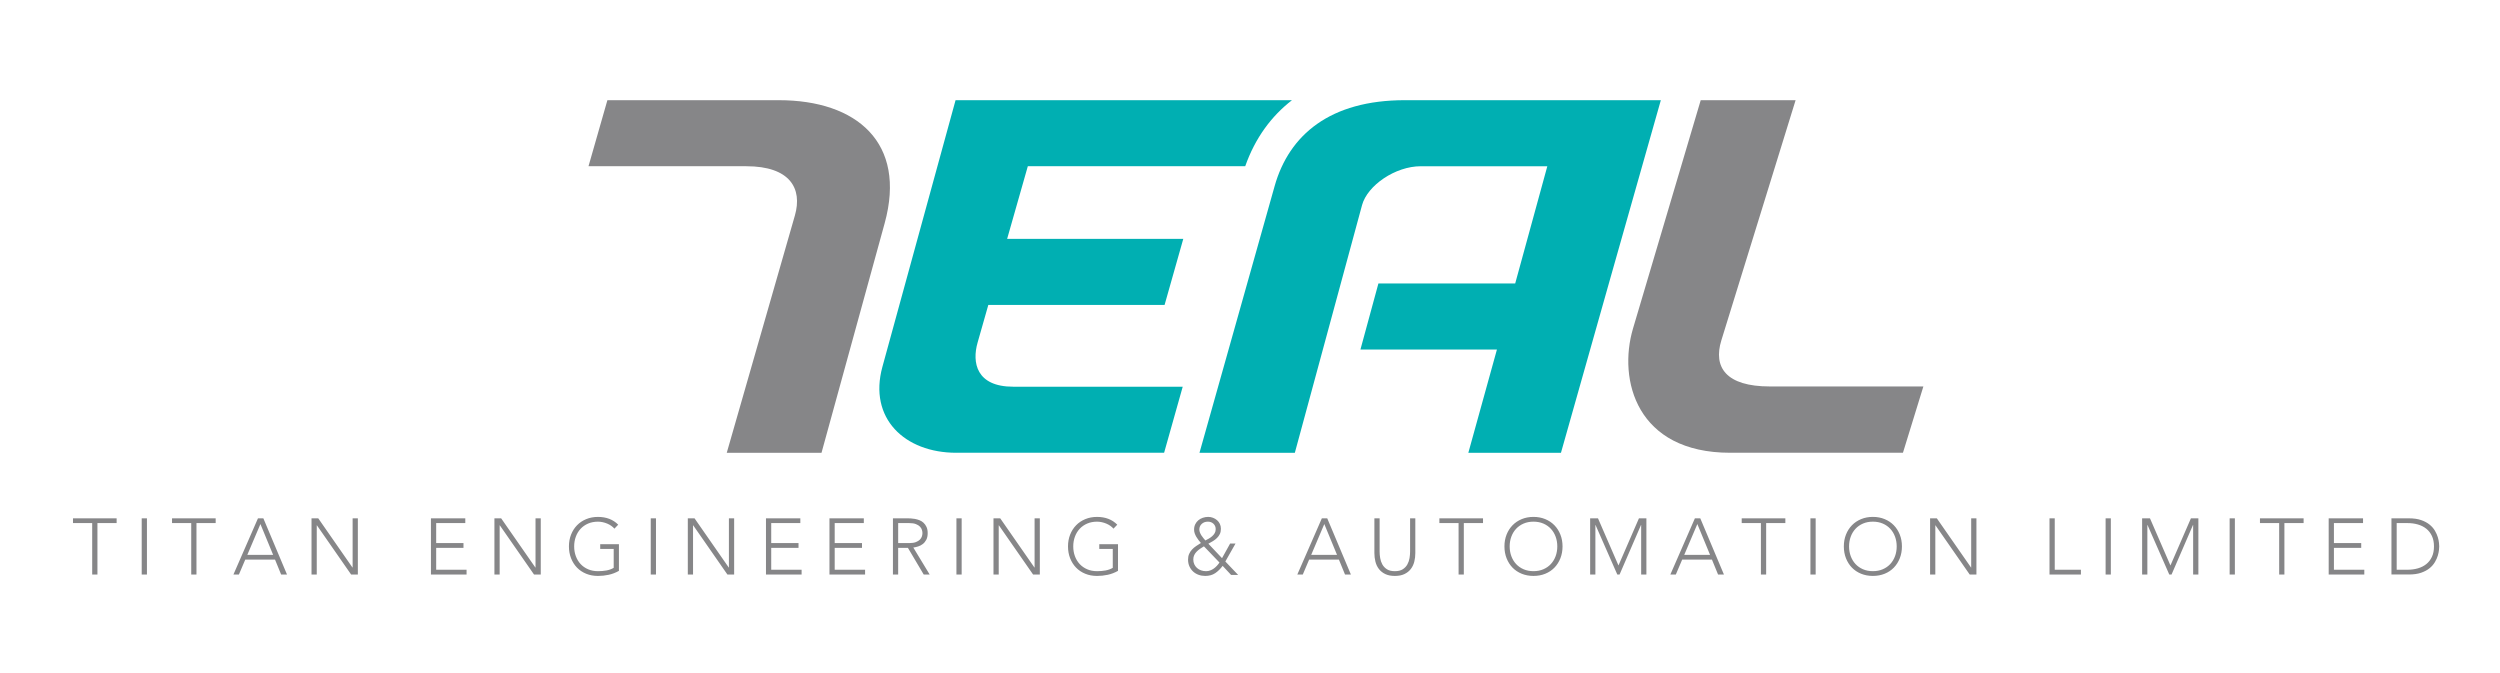 <?xml version="1.0" encoding="UTF-8" standalone="no"?>
<!-- Created with Inkscape (http://www.inkscape.org/) -->

<svg
   xmlns:dc="http://purl.org/dc/elements/1.1/"
   xmlns:cc="http://creativecommons.org/ns#"
   xmlns:rdf="http://www.w3.org/1999/02/22-rdf-syntax-ns#"
   xmlns:svg="http://www.w3.org/2000/svg"
   xmlns="http://www.w3.org/2000/svg"
   xmlns:sodipodi="http://sodipodi.sourceforge.net/DTD/sodipodi-0.dtd"
   xmlns:inkscape="http://www.inkscape.org/namespaces/inkscape"
   width="297mm"
   height="80mm"
   viewBox="0 0 297 80"
   version="1.1"
   id="svg4878"
   inkscape:version="0.92.1 r15371"
   sodipodi:docname="teal.svg">
  <defs
     id="defs4872" />
  <sodipodi:namedview
     id="base"
     pagecolor="#ffffff"
     bordercolor="#666666"
     borderopacity="1.0"
     inkscape:pageopacity="0.0"
     inkscape:pageshadow="2"
     inkscape:zoom="0.35"
     inkscape:cx="-64.285714"
     inkscape:cy="560"
     inkscape:document-units="mm"
     inkscape:current-layer="layer1"
     showgrid="false"
     units="mm"
     inkscape:window-width="1366"
     inkscape:window-height="705"
     inkscape:window-x="-8"
     inkscape:window-y="-8"
     inkscape:window-maximized="1" />
  <g
     inkscape:label="Layer 1"
     inkscape:groupmode="layer"
     id="layer1"
     transform="translate(0,-217)">
    <path
       d="m 205.548,270.788 h 20.522 l 2.427,-7.877 h -18.24 c -5.197,0 -6.752,-2.271 -5.76,-5.477 l 8.821,-28.533 h -11.272 l -8.042,27.119 c -1.815,6.12 0.423,14.768 11.543,14.768 z"
       style="fill:#868688;fill-rule:evenodd;stroke-width:0.631"
       id="path2"
       inkscape:connector-curvature="0"
       inkscape:export-xdpi="96"
       inkscape:export-ydpi="96" />
    <path
       d="m 92.525,228.901 h -20.366 l -2.245,7.847 h 18.745 c 5.198,0 6.695,2.644 5.775,5.85 l -8.094,28.191 H 97.596 l 7.503,-27.273 c 2.628,-9.551 -3.304,-14.614 -12.574,-14.614 z"
       style="fill:#868688;fill-rule:evenodd;stroke-width:0.631"
       id="path4"
       inkscape:connector-curvature="0"
       inkscape:export-xdpi="96"
       inkscape:export-ydpi="96" />
    <path
       d="m 113.6,270.788 h 24.696 l 2.211,-7.847 h -20.133 c -4.416,0 -4.904,-2.895 -4.239,-5.231 l 1.277,-4.484 h 20.94 l 2.221,-7.847 h -20.926 l 2.458,-8.632 h 25.827 c 1.182,-3.353 3.104,-5.948 5.556,-7.847 h -39.967 l -8.691,31.677 c -1.676,6.11 2.637,10.211 8.771,10.211 z"
       style="fill:#00afb2;fill-rule:evenodd;stroke-width:0.631"
       id="path6"
       inkscape:connector-curvature="0"
       inkscape:export-xdpi="96"
       inkscape:export-ydpi="96" />
    <path
       d="m 197.306,228.901 c -10.475,0 -19.939,0 -30.413,0 -8.849,0 -13.746,4.101 -15.468,10.211 l -8.926,31.677 h 11.328 c 2.741,-10.073 5.244,-19.35 7.984,-29.423 0.635,-2.335 3.941,-4.618 6.986,-4.618 h 15.024 c -2.377,8.632 -3.004,10.974 -3.817,13.929 h -16.25 l -2.135,7.847 h 16.216 c -0.525,1.89 -1.808,6.53 -3.397,12.265 h 11.004 c 4.162,-14.699 7.681,-27.193 11.865,-41.887 z"
       style="fill:#00afb2;fill-rule:evenodd;stroke-width:0.631"
       id="path8"
       inkscape:connector-curvature="0"
       inkscape:export-xdpi="96"
       inkscape:export-ydpi="96" />
    <path
       d="M 10.952,279.144 H 8.671 v -0.566 h 5.185 v 0.566 h -2.281 v 6.108 h -0.622 z m 5.883,-0.566 h 0.622 v 6.674 h -0.622 z m 5.883,0.566 h -2.281 v -0.566 h 5.185 v 0.566 h -2.281 v 6.108 h -0.622 z m 7.928,-0.566 h 0.641 l 2.809,6.674 h -0.698 l -0.726,-1.772 h -3.535 l -0.754,1.772 h -0.65 z m 0.292,0.679 -1.555,3.658 h 3.064 z m 6.071,-0.679 h 0.801 l 4.063,5.844 h 0.019 v -5.844 h 0.622 v 6.674 h -0.801 l -4.063,-5.844 h -0.019 v 5.844 h -0.622 z m 14.187,0 h 4.082 v 0.566 h -3.459 v 2.375 h 3.243 v 0.566 h -3.243 v 2.602 h 3.61 v 0.566 h -4.232 z m 7.542,0 h 0.801 l 4.063,5.844 h 0.019 v -5.844 h 0.622 v 6.674 h -0.801 l -4.063,-5.844 h -0.019 v 5.844 h -0.622 z m 14.79,6.24 c -0.39,0.22 -0.793,0.375 -1.211,0.467 -0.418,0.091 -0.844,0.137 -1.277,0.137 -0.509,0 -0.976,-0.086 -1.4,-0.259 -0.424,-0.173 -0.787,-0.415 -1.089,-0.726 -0.302,-0.311 -0.537,-0.682 -0.707,-1.112 -0.17,-0.431 -0.254,-0.9 -0.254,-1.409 0,-0.509 0.085,-0.977 0.254,-1.405 0.17,-0.427 0.405,-0.796 0.707,-1.107 0.302,-0.311 0.665,-0.555 1.089,-0.731 0.424,-0.176 0.891,-0.264 1.4,-0.264 0.993,0 1.794,0.308 2.404,0.924 l -0.452,0.471 c -0.101,-0.12 -0.225,-0.231 -0.372,-0.335 -0.148,-0.104 -0.308,-0.192 -0.481,-0.264 -0.173,-0.072 -0.353,-0.129 -0.542,-0.17 -0.188,-0.041 -0.374,-0.061 -0.556,-0.061 -0.434,0 -0.825,0.075 -1.174,0.226 -0.349,0.151 -0.646,0.358 -0.891,0.622 -0.245,0.264 -0.434,0.575 -0.565,0.933 -0.132,0.358 -0.198,0.745 -0.198,1.16 0,0.415 0.066,0.801 0.198,1.159 0.132,0.358 0.32,0.669 0.565,0.933 0.245,0.264 0.542,0.471 0.891,0.622 0.349,0.151 0.74,0.226 1.174,0.226 0.358,0 0.694,-0.028 1.009,-0.085 0.314,-0.057 0.6,-0.16 0.858,-0.311 v -2.244 h -1.603 v -0.565 h 2.225 z m 3.781,-6.24 h 0.622 v 6.674 h -0.622 z m 4.403,0 h 0.801 l 4.063,5.844 h 0.019 v -5.844 h 0.622 v 6.674 h -0.801 l -4.063,-5.844 h -0.019 v 5.844 h -0.622 z m 9.286,0 h 4.082 v 0.566 H 91.621 v 2.375 h 3.243 v 0.566 H 91.621 v 2.602 h 3.61 v 0.566 H 90.998 Z m 7.542,0 h 4.082 v 0.566 h -3.459 v 2.375 h 3.243 v 0.566 h -3.243 v 2.602 h 3.61 v 0.566 h -4.232 z m 8.164,2.941 h 1.32 c 0.327,0 0.592,-0.041 0.796,-0.123 0.204,-0.082 0.363,-0.182 0.476,-0.301 0.113,-0.12 0.19,-0.248 0.231,-0.387 0.041,-0.138 0.061,-0.264 0.061,-0.377 0,-0.113 -0.021,-0.239 -0.061,-0.377 -0.041,-0.138 -0.118,-0.267 -0.231,-0.386 -0.113,-0.12 -0.272,-0.22 -0.476,-0.302 -0.204,-0.082 -0.47,-0.123 -0.796,-0.123 h -1.32 z m -0.622,-2.941 h 1.753 c 0.088,0 0.207,0.002 0.358,0.01 0.151,0.007 0.314,0.025 0.49,0.057 0.176,0.032 0.355,0.082 0.537,0.151 0.182,0.069 0.346,0.17 0.49,0.302 0.145,0.132 0.264,0.299 0.358,0.5 0.094,0.201 0.141,0.446 0.141,0.735 0,0.32 -0.055,0.584 -0.165,0.792 -0.11,0.207 -0.248,0.375 -0.415,0.504 -0.167,0.129 -0.35,0.225 -0.551,0.288 -0.201,0.063 -0.393,0.107 -0.575,0.132 l 1.942,3.205 h -0.707 l -1.876,-3.167 h -1.159 v 3.167 h -0.622 z m 7.542,0 h 0.622 v 6.674 h -0.622 z m 4.403,0 h 0.801 l 4.063,5.844 h 0.019 v -5.844 h 0.622 v 6.674 h -0.801 l -4.063,-5.844 h -0.019 v 5.844 h -0.622 z m 14.791,6.24 c -0.39,0.22 -0.793,0.375 -1.211,0.467 -0.418,0.091 -0.844,0.137 -1.277,0.137 -0.509,0 -0.976,-0.086 -1.4,-0.259 -0.424,-0.173 -0.787,-0.415 -1.089,-0.726 -0.302,-0.311 -0.537,-0.682 -0.707,-1.112 -0.17,-0.431 -0.254,-0.9 -0.254,-1.409 0,-0.509 0.085,-0.977 0.254,-1.405 0.17,-0.427 0.405,-0.796 0.707,-1.107 0.302,-0.311 0.665,-0.555 1.089,-0.731 0.424,-0.176 0.891,-0.264 1.4,-0.264 0.993,0 1.794,0.308 2.404,0.924 l -0.452,0.471 c -0.101,-0.12 -0.225,-0.231 -0.372,-0.335 -0.148,-0.104 -0.308,-0.192 -0.481,-0.264 -0.173,-0.072 -0.353,-0.129 -0.542,-0.17 -0.188,-0.041 -0.374,-0.061 -0.556,-0.061 -0.434,0 -0.825,0.075 -1.173,0.226 -0.349,0.151 -0.646,0.358 -0.891,0.622 -0.245,0.264 -0.434,0.575 -0.565,0.933 -0.132,0.358 -0.198,0.745 -0.198,1.16 0,0.415 0.066,0.801 0.198,1.159 0.132,0.358 0.32,0.669 0.565,0.933 0.245,0.264 0.542,0.471 0.891,0.622 0.349,0.151 0.74,0.226 1.173,0.226 0.358,0 0.695,-0.028 1.009,-0.085 0.314,-0.057 0.6,-0.16 0.858,-0.311 v -2.244 h -1.603 v -0.565 h 2.225 z m 12.359,-1.508 0.961,-1.734 h 0.641 l -1.207,2.13 1.518,1.593 h -0.839 l -0.999,-1.075 c -0.27,0.364 -0.567,0.655 -0.891,0.872 -0.324,0.217 -0.718,0.325 -1.183,0.325 -0.283,0 -0.548,-0.045 -0.797,-0.137 -0.248,-0.091 -0.463,-0.221 -0.646,-0.391 -0.182,-0.17 -0.327,-0.374 -0.434,-0.613 -0.107,-0.239 -0.16,-0.506 -0.16,-0.801 0,-0.258 0.044,-0.484 0.132,-0.679 0.088,-0.195 0.203,-0.368 0.344,-0.518 0.141,-0.151 0.303,-0.288 0.485,-0.41 0.182,-0.123 0.371,-0.244 0.566,-0.363 -0.094,-0.113 -0.19,-0.231 -0.288,-0.353 -0.097,-0.123 -0.184,-0.25 -0.259,-0.382 -0.075,-0.132 -0.138,-0.269 -0.188,-0.41 -0.05,-0.141 -0.075,-0.288 -0.075,-0.438 0,-0.239 0.046,-0.452 0.137,-0.641 0.091,-0.188 0.214,-0.347 0.368,-0.476 0.154,-0.129 0.333,-0.228 0.537,-0.297 0.204,-0.069 0.416,-0.104 0.636,-0.104 0.195,0 0.383,0.035 0.565,0.104 0.182,0.069 0.344,0.165 0.485,0.287 0.141,0.123 0.253,0.27 0.335,0.443 0.082,0.173 0.123,0.366 0.123,0.58 0,0.239 -0.043,0.446 -0.127,0.622 -0.085,0.176 -0.198,0.333 -0.339,0.471 -0.141,0.138 -0.3,0.261 -0.476,0.368 -0.176,0.107 -0.358,0.211 -0.547,0.311 z m -1.687,-4.336 c -0.283,0 -0.522,0.086 -0.716,0.259 -0.195,0.173 -0.292,0.401 -0.292,0.684 0,0.113 0.024,0.229 0.071,0.349 0.047,0.119 0.107,0.236 0.179,0.349 0.072,0.113 0.151,0.22 0.236,0.32 0.085,0.1 0.162,0.192 0.231,0.273 0.132,-0.069 0.27,-0.145 0.415,-0.226 0.145,-0.082 0.276,-0.176 0.396,-0.283 0.12,-0.107 0.219,-0.228 0.297,-0.363 0.079,-0.135 0.118,-0.291 0.118,-0.467 0,-0.264 -0.088,-0.479 -0.264,-0.646 -0.176,-0.167 -0.399,-0.25 -0.669,-0.25 z m -0.462,2.932 c -0.151,0.088 -0.3,0.182 -0.448,0.283 -0.148,0.101 -0.283,0.212 -0.405,0.335 -0.122,0.123 -0.222,0.261 -0.297,0.415 -0.075,0.154 -0.113,0.328 -0.113,0.523 0,0.214 0.039,0.405 0.118,0.575 0.079,0.17 0.185,0.316 0.32,0.438 0.135,0.123 0.295,0.217 0.481,0.283 0.185,0.066 0.382,0.099 0.589,0.099 0.176,0 0.341,-0.028 0.495,-0.085 0.154,-0.057 0.297,-0.132 0.429,-0.226 0.132,-0.094 0.254,-0.203 0.368,-0.325 0.113,-0.123 0.217,-0.253 0.311,-0.391 z m 14.008,-3.328 h 0.641 l 2.809,6.674 h -0.698 l -0.726,-1.772 h -3.535 l -0.754,1.772 h -0.65 z m 0.292,0.679 -1.555,3.658 h 3.064 z m 10.813,3.441 c 0,0.358 -0.041,0.701 -0.122,1.028 -0.082,0.327 -0.219,0.616 -0.41,0.867 -0.192,0.251 -0.443,0.453 -0.754,0.603 -0.311,0.151 -0.693,0.226 -1.145,0.226 -0.452,0 -0.834,-0.075 -1.145,-0.226 -0.311,-0.151 -0.562,-0.352 -0.754,-0.603 -0.192,-0.251 -0.328,-0.54 -0.41,-0.867 -0.082,-0.327 -0.123,-0.669 -0.123,-1.028 v -4.119 h 0.622 v 3.959 c 0,0.239 0.021,0.493 0.066,0.764 0.044,0.27 0.13,0.522 0.259,0.754 0.129,0.232 0.311,0.424 0.547,0.575 0.236,0.151 0.548,0.226 0.938,0.226 0.39,0 0.702,-0.075 0.938,-0.226 0.236,-0.151 0.418,-0.342 0.547,-0.575 0.129,-0.233 0.215,-0.484 0.259,-0.754 0.044,-0.27 0.066,-0.525 0.066,-0.764 v -3.959 H 168.14 Z m 5.138,-3.554 h -2.281 v -0.566 h 5.185 v 0.566 h -2.281 v 6.108 h -0.622 z m 5.449,2.771 c 0,-0.509 0.085,-0.977 0.254,-1.405 0.17,-0.427 0.405,-0.796 0.707,-1.107 0.302,-0.311 0.665,-0.555 1.089,-0.731 0.424,-0.176 0.891,-0.264 1.4,-0.264 0.509,0 0.976,0.088 1.4,0.264 0.424,0.176 0.787,0.419 1.089,0.731 0.302,0.311 0.537,0.68 0.707,1.107 0.17,0.427 0.255,0.896 0.255,1.405 0,0.509 -0.085,0.979 -0.255,1.409 -0.17,0.43 -0.405,0.801 -0.707,1.112 -0.302,0.311 -0.664,0.553 -1.089,0.726 -0.424,0.173 -0.891,0.259 -1.4,0.259 -0.509,0 -0.976,-0.086 -1.4,-0.259 -0.424,-0.173 -0.787,-0.415 -1.089,-0.726 -0.302,-0.311 -0.537,-0.682 -0.707,-1.112 -0.17,-0.431 -0.254,-0.9 -0.254,-1.409 z m 0.622,0 c 0,0.415 0.066,0.801 0.198,1.159 0.132,0.358 0.32,0.669 0.565,0.933 0.245,0.264 0.542,0.471 0.891,0.622 0.349,0.151 0.74,0.226 1.173,0.226 0.434,0 0.825,-0.075 1.174,-0.226 0.349,-0.151 0.646,-0.358 0.891,-0.622 0.245,-0.264 0.434,-0.575 0.566,-0.933 0.132,-0.358 0.198,-0.745 0.198,-1.159 0,-0.415 -0.066,-0.801 -0.198,-1.16 -0.132,-0.358 -0.321,-0.669 -0.566,-0.933 -0.245,-0.264 -0.542,-0.471 -0.891,-0.622 -0.349,-0.151 -0.74,-0.226 -1.174,-0.226 -0.434,0 -0.825,0.075 -1.173,0.226 -0.349,0.151 -0.646,0.358 -0.891,0.622 -0.245,0.264 -0.434,0.575 -0.565,0.933 -0.132,0.358 -0.198,0.745 -0.198,1.16 z m 9.559,-3.337 h 0.933 l 2.432,5.599 2.432,-5.599 h 0.886 v 6.674 h -0.622 v -5.882 h -0.019 l -2.545,5.882 h -0.273 l -2.583,-5.882 h -0.019 v 5.882 h -0.622 z m 12.444,0 h 0.641 l 2.809,6.674 h -0.698 l -0.726,-1.772 h -3.535 l -0.754,1.772 h -0.65 z m 0.292,0.679 -1.555,3.658 h 3.064 z m 7.551,-0.113 h -2.281 v -0.566 h 5.185 v 0.566 h -2.281 v 6.108 h -0.622 z m 5.883,-0.566 h 0.622 v 6.674 h -0.622 z m 3.969,3.337 c 0,-0.509 0.085,-0.977 0.254,-1.405 0.17,-0.427 0.405,-0.796 0.707,-1.107 0.302,-0.311 0.665,-0.555 1.089,-0.731 0.424,-0.176 0.891,-0.264 1.4,-0.264 0.509,0 0.976,0.088 1.4,0.264 0.424,0.176 0.787,0.419 1.089,0.731 0.302,0.311 0.537,0.68 0.707,1.107 0.17,0.427 0.255,0.896 0.255,1.405 0,0.509 -0.085,0.979 -0.255,1.409 -0.17,0.431 -0.405,0.801 -0.707,1.112 -0.302,0.311 -0.664,0.553 -1.089,0.726 -0.424,0.173 -0.891,0.259 -1.4,0.259 -0.509,0 -0.976,-0.086 -1.4,-0.259 -0.424,-0.173 -0.787,-0.415 -1.089,-0.726 -0.302,-0.311 -0.537,-0.682 -0.707,-1.112 -0.17,-0.431 -0.254,-0.9 -0.254,-1.409 z m 0.622,0 c 0,0.415 0.066,0.801 0.198,1.159 0.132,0.358 0.32,0.669 0.565,0.933 0.245,0.264 0.542,0.471 0.891,0.622 0.349,0.151 0.74,0.226 1.174,0.226 0.434,0 0.825,-0.075 1.174,-0.226 0.349,-0.151 0.646,-0.358 0.891,-0.622 0.245,-0.264 0.434,-0.575 0.566,-0.933 0.132,-0.358 0.198,-0.745 0.198,-1.159 0,-0.415 -0.066,-0.801 -0.198,-1.16 -0.132,-0.358 -0.321,-0.669 -0.566,-0.933 -0.245,-0.264 -0.542,-0.471 -0.891,-0.622 -0.349,-0.151 -0.74,-0.226 -1.174,-0.226 -0.434,0 -0.825,0.075 -1.174,0.226 -0.349,0.151 -0.646,0.358 -0.891,0.622 -0.245,0.264 -0.434,0.575 -0.565,0.933 -0.132,0.358 -0.198,0.745 -0.198,1.16 z m 9.625,-3.337 h 0.801 l 4.063,5.844 h 0.019 v -5.844 h 0.622 v 6.674 h -0.801 l -4.063,-5.844 h -0.019 v 5.844 h -0.622 z m 14.187,0 h 0.622 v 6.108 h 3.111 v 0.566 h -3.733 z m 6.665,0 h 0.622 v 6.674 h -0.622 z m 4.337,0 h 0.933 l 2.432,5.599 2.432,-5.599 h 0.886 v 6.674 h -0.622 v -5.882 h -0.019 l -2.545,5.882 h -0.273 l -2.583,-5.882 h -0.019 v 5.882 h -0.622 z m 10.398,0 h 0.622 v 6.674 h -0.622 z m 5.883,0.566 h -2.281 v -0.566 h 5.185 v 0.566 h -2.281 v 6.108 h -0.622 z m 5.883,-0.566 h 4.082 v 0.566 h -3.459 v 2.375 h 3.243 v 0.566 h -3.243 v 2.602 h 3.61 v 0.566 h -4.232 z m 7.457,0 h 2.064 c 0.578,0 1.068,0.071 1.471,0.212 0.402,0.141 0.737,0.322 1.004,0.542 0.267,0.22 0.478,0.463 0.631,0.73 0.154,0.267 0.267,0.523 0.34,0.768 0.072,0.245 0.118,0.467 0.136,0.664 0.019,0.198 0.028,0.338 0.028,0.42 0,0.082 -0.01,0.221 -0.028,0.419 -0.019,0.198 -0.064,0.419 -0.136,0.665 -0.072,0.245 -0.185,0.501 -0.34,0.768 -0.154,0.267 -0.364,0.511 -0.631,0.731 -0.267,0.22 -0.602,0.401 -1.004,0.542 -0.402,0.141 -0.892,0.212 -1.471,0.212 h -2.064 z m 0.622,6.108 h 1.282 c 0.44,0 0.852,-0.055 1.235,-0.165 0.383,-0.11 0.716,-0.278 0.999,-0.504 0.283,-0.226 0.506,-0.514 0.669,-0.862 0.163,-0.349 0.245,-0.762 0.245,-1.24 0,-0.478 -0.082,-0.891 -0.245,-1.24 -0.163,-0.349 -0.387,-0.636 -0.669,-0.862 -0.283,-0.226 -0.616,-0.394 -0.999,-0.504 -0.383,-0.11 -0.795,-0.165 -1.235,-0.165 h -1.282 z"
       style="fill:#868688;fill-rule:evenodd;stroke-width:0.631"
       id="path10"
       inkscape:connector-curvature="0"
       inkscape:export-xdpi="96"
       inkscape:export-ydpi="96" />
  </g>
</svg>
